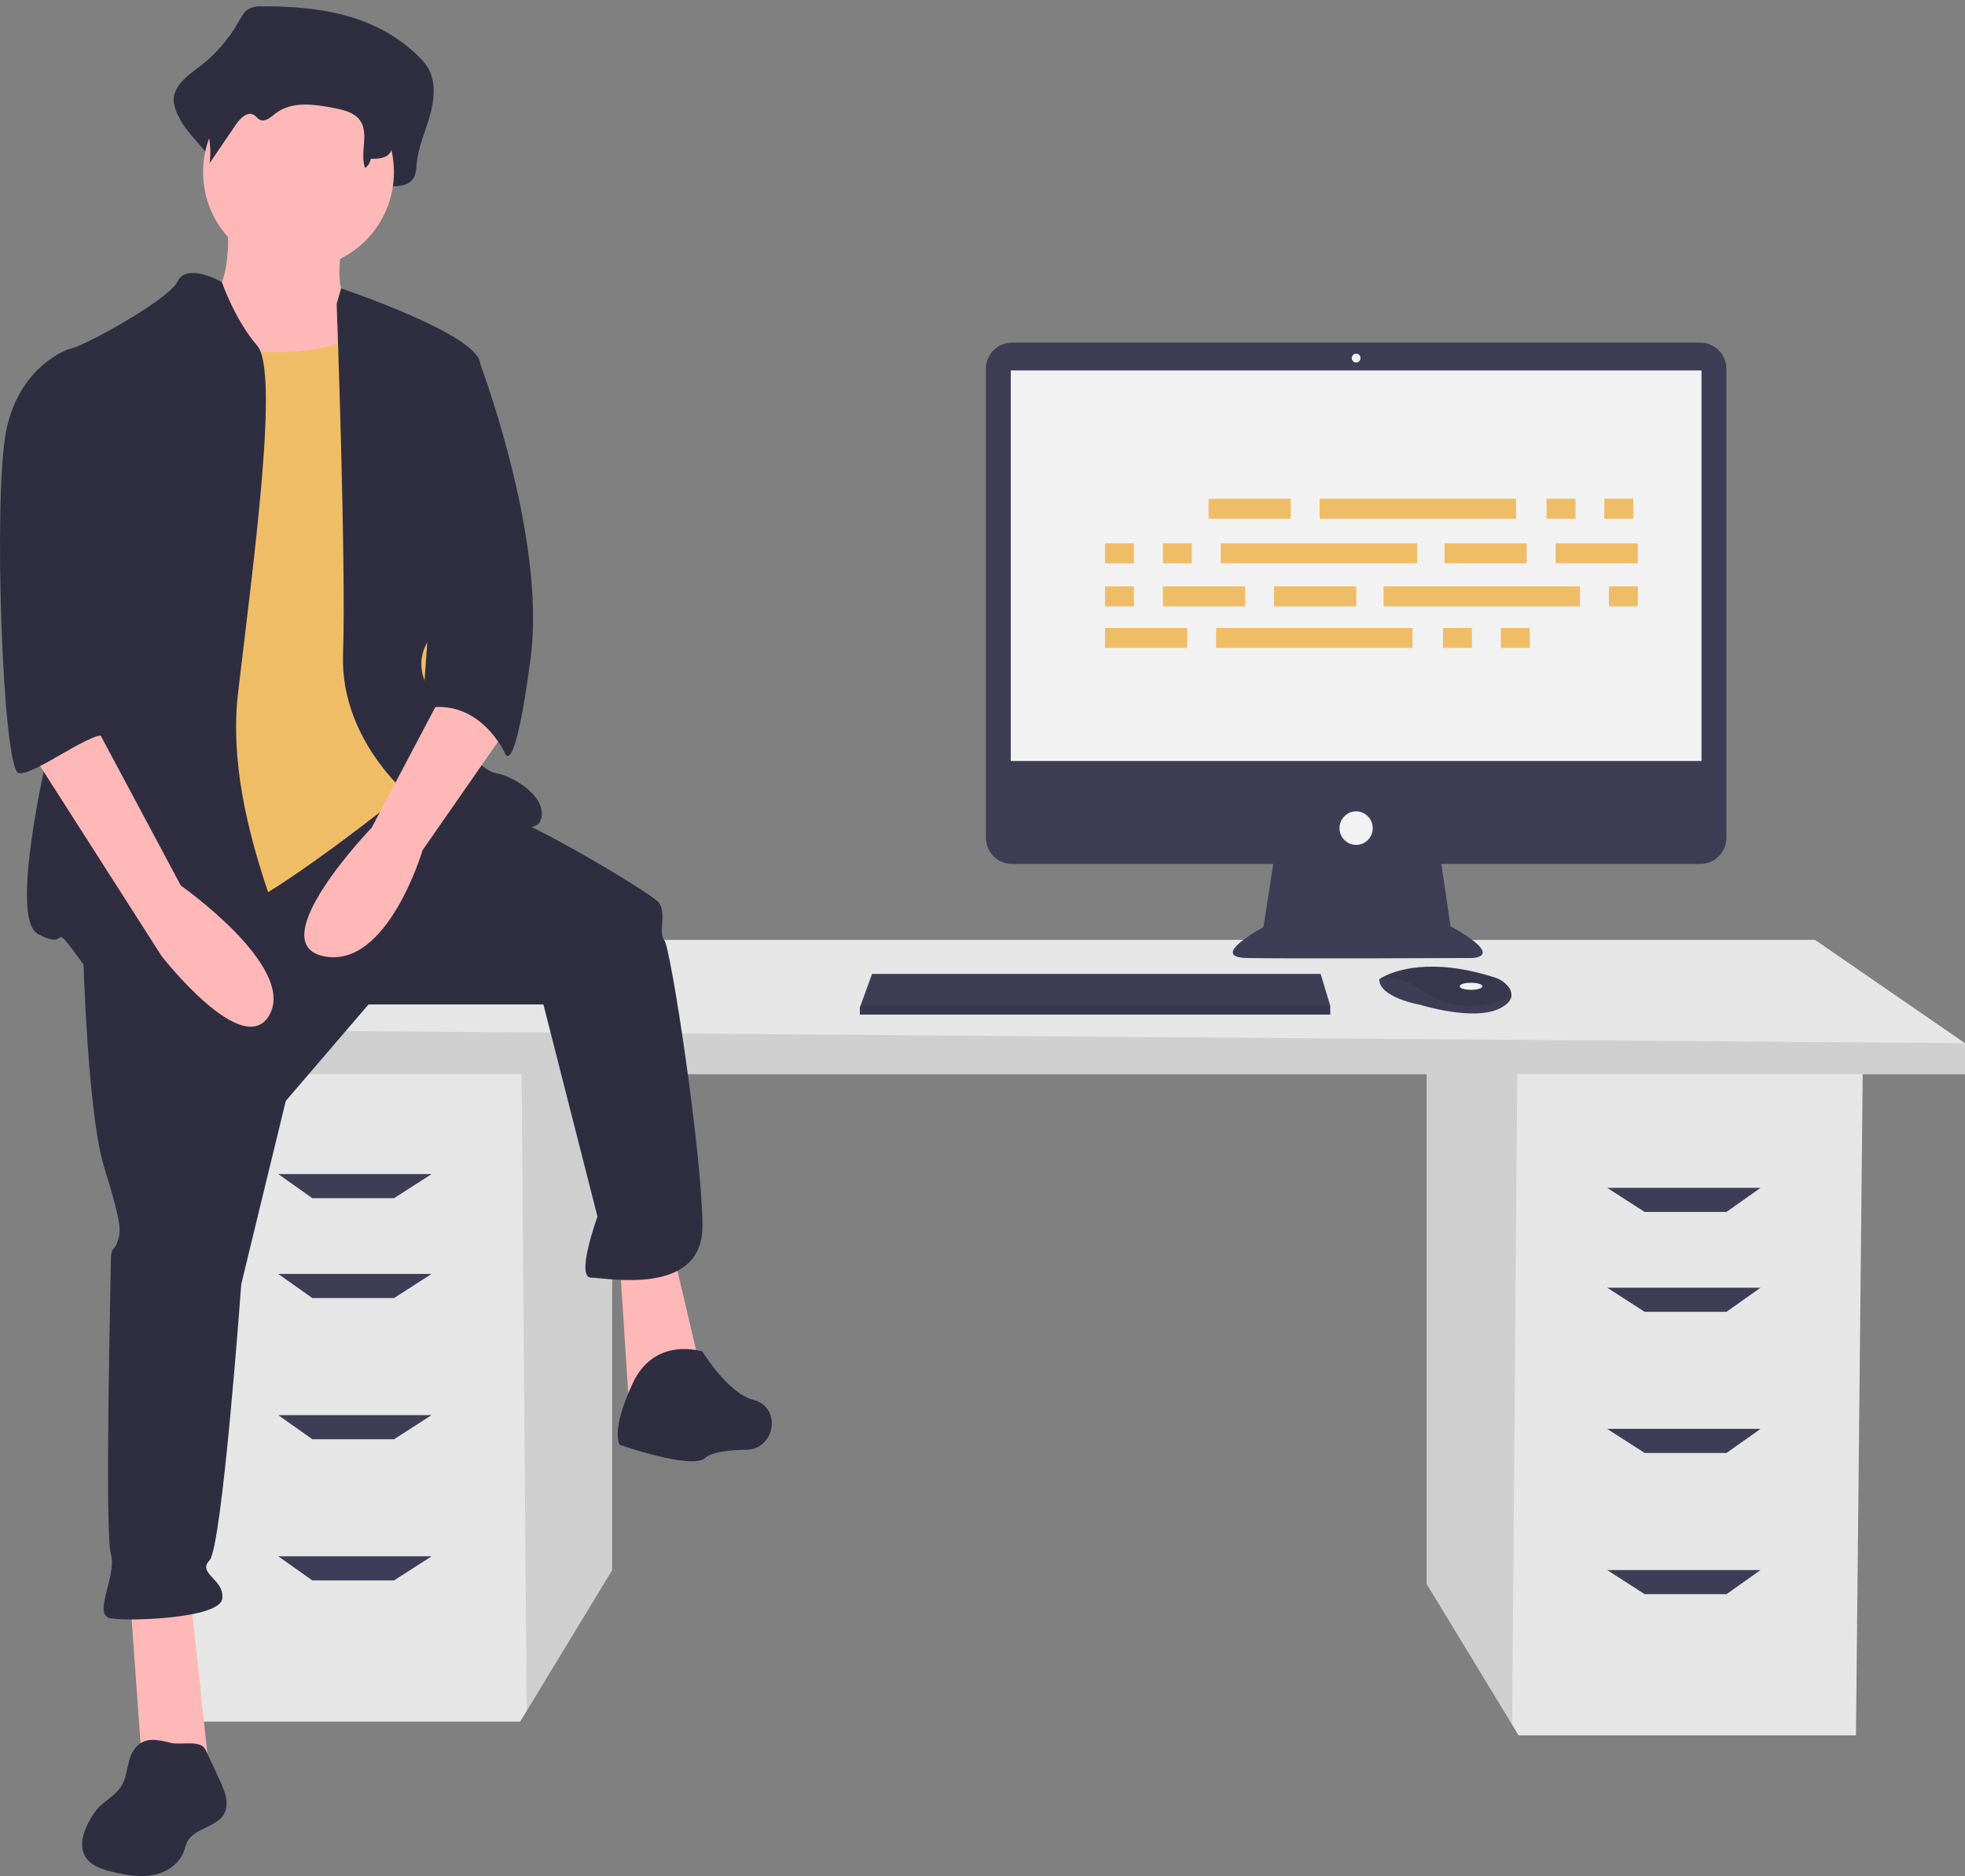 <svg width="310" height="296" viewBox="0 0 310 296" fill="none" xmlns="http://www.w3.org/2000/svg">
<rect x="0" y="0" width="310" height="296" fill="#808080" stroke="none"/>
<g clip-path="url(#clip0)">
<path d="M225.062 168.399V249.892L238.55 272.107L239.576 273.797H292.797L293.873 168.399H225.062Z" fill="#E6E6E6"/>
<path opacity="0.1" d="M225.062 168.399V249.892L238.55 272.107L239.378 168.399H225.062Z" fill="black"/>
<path d="M96.579 166.226V247.719L83.09 269.934L82.064 271.623H28.843L27.768 166.226H96.579Z" fill="#E6E6E6"/>
<path opacity="0.1" d="M96.579 166.226V247.719L83.09 269.934L82.263 166.226H96.579Z" fill="black"/>
<path d="M310 164.596V169.485H20.779V162.423L47.658 148.297H286.346L310 164.596Z" fill="#E6E6E6"/>
<path opacity="0.1" d="M310 164.596V169.485H20.779V162.423L310 164.596Z" fill="black"/>
<path d="M62.173 189.044H49.271L43.895 185.241H68.087L62.173 189.044Z" fill="#3F3D56"/>
<path d="M62.173 204.799H49.271L43.895 200.996H68.087L62.173 204.799Z" fill="#3F3D56"/>
<path d="M62.173 227.074H49.271L43.895 223.271H68.087L62.173 227.074Z" fill="#3F3D56"/>
<path d="M62.173 249.349H49.271L43.895 245.546H68.087L62.173 249.349Z" fill="#3F3D56"/>
<path d="M259.467 191.217H272.369L277.745 187.414H253.553L259.467 191.217Z" fill="#3F3D56"/>
<path d="M259.467 206.972H272.369L277.745 203.169H253.553L259.467 206.972Z" fill="#3F3D56"/>
<path d="M259.467 229.247H272.369L277.745 225.444H253.553L259.467 229.247Z" fill="#3F3D56"/>
<path d="M259.467 251.522H272.369L277.745 247.719H253.553L259.467 251.522Z" fill="#3F3D56"/>
<path d="M268.253 54.059H159.635C159.096 54.059 158.562 54.166 158.063 54.375C157.565 54.584 157.112 54.889 156.73 55.275C156.349 55.66 156.046 56.118 155.84 56.622C155.634 57.125 155.527 57.665 155.527 58.21V132.154C155.527 132.699 155.634 133.239 155.84 133.743C156.046 134.246 156.349 134.704 156.73 135.089C157.112 135.475 157.565 135.781 158.063 135.989C158.562 136.198 159.096 136.305 159.635 136.305H200.867L199.323 146.272C199.323 146.272 190.495 151.012 196.702 151.151C202.909 151.291 232.152 151.151 232.152 151.151C232.152 151.151 237.807 151.151 228.841 146.133L227.388 136.305H268.253C268.792 136.305 269.326 136.198 269.825 135.989C270.323 135.781 270.776 135.475 271.158 135.089C271.539 134.704 271.842 134.246 272.048 133.743C272.254 133.239 272.361 132.699 272.361 132.154V58.21C272.361 57.665 272.254 57.125 272.048 56.622C271.842 56.118 271.539 55.66 271.158 55.275C270.776 54.889 270.323 54.584 269.825 54.375C269.326 54.166 268.792 54.059 268.253 54.059V54.059Z" fill="#3F3D56"/>
<path d="M268.429 58.45H159.459V120.065H268.429V58.45Z" fill="#F2F2F2"/>
<path d="M213.944 57.196C214.325 57.196 214.634 56.883 214.634 56.499C214.634 56.114 214.325 55.802 213.944 55.802C213.563 55.802 213.254 56.114 213.254 56.499C213.254 56.883 213.563 57.196 213.944 57.196Z" fill="#F2F2F2"/>
<path d="M213.944 133.308C215.392 133.308 216.565 132.122 216.565 130.659C216.565 129.197 215.392 128.011 213.944 128.011C212.497 128.011 211.323 129.197 211.323 130.659C211.323 132.122 212.497 133.308 213.944 133.308Z" fill="#F2F2F2"/>
<path d="M209.86 158.679V160.073H135.65V158.958L135.752 158.679L137.581 153.66H208.343L209.86 158.679Z" fill="#3F3D56"/>
<path d="M238.419 157.314C238.284 157.898 237.773 158.514 236.62 159.097C232.482 161.188 224.068 158.539 224.068 158.539C224.068 158.539 217.585 157.424 217.585 154.497C217.767 154.371 217.956 154.257 218.153 154.155C219.893 153.225 225.661 150.93 235.89 154.253C236.643 154.492 237.316 154.937 237.834 155.54C238.063 155.768 238.236 156.048 238.337 156.356C238.439 156.664 238.467 156.993 238.419 157.314Z" fill="#3F3D56"/>
<path opacity="0.1" d="M238.419 157.314C233.354 159.275 228.839 159.422 224.206 156.17C222.453 154.861 220.332 154.154 218.153 154.155C219.893 153.225 225.661 150.93 235.889 154.252C236.643 154.492 237.316 154.937 237.834 155.54C238.063 155.768 238.236 156.048 238.337 156.356C238.439 156.664 238.467 156.993 238.419 157.314Z" fill="black"/>
<path d="M232.068 156.17C233.058 156.17 233.861 155.92 233.861 155.612C233.861 155.304 233.058 155.054 232.068 155.054C231.078 155.054 230.275 155.304 230.275 155.612C230.275 155.92 231.078 156.17 232.068 156.17Z" fill="#F2F2F2"/>
<path opacity="0.1" d="M209.86 158.679V160.073H135.65V158.958L135.752 158.679H209.86Z" fill="black"/>
<path d="M41.262 0.997C40.509 0.935 39.755 1.105 39.1 1.485C38.456 1.931 38.051 2.711 37.637 3.437C36.054 6.245 33.912 8.691 31.345 10.619C29.476 12.003 27.099 13.729 27.419 16.281C27.587 17.123 27.895 17.931 28.33 18.671C30.055 22.189 34.761 24.908 34.298 28.923C36.011 26.024 33.719 24.59 35.433 21.691C36.249 20.311 37.666 18.752 38.898 19.619C39.311 19.91 39.582 20.43 40.011 20.685C41.036 21.293 42.127 20.131 43.034 19.308C46.162 16.47 50.611 17.213 54.504 18.098C56.342 18.515 58.36 19.063 59.447 20.838C60.875 23.172 58.09 25.692 57.386 28.331C57.328 28.556 57.325 28.792 57.378 29.018C57.43 29.244 57.536 29.454 57.686 29.63C57.836 29.806 58.026 29.942 58.239 30.028C58.453 30.113 58.684 30.145 58.913 30.121C60.081 30.004 61.464 29.909 61.533 29.391C63.003 29.444 64.804 29.276 65.433 27.729C65.626 27.117 65.728 26.48 65.735 25.838C65.966 23.24 67.058 20.87 67.78 18.398C68.503 15.925 68.817 13.027 67.598 10.835C67.162 10.106 66.624 9.445 66 8.873C59.078 2.103 49.978 0.987 41.262 0.997Z" fill="#2F2E41"/>
<path d="M35.803 33.993C35.803 33.993 37.308 46.67 31.789 47.685C26.269 48.699 36.807 65.94 36.807 65.94L61.895 68.982L55.874 48.699C55.874 48.699 51.86 47.178 54.368 37.036C56.877 26.894 35.803 33.993 35.803 33.993Z" fill="#FFB8B8"/>
<path d="M20.499 251.788L22.506 279.678H33.043L30.033 251.788H20.499Z" fill="#FFB8B8"/>
<path d="M97.772 199.051L99.277 222.377L110.818 217.306L106.302 198.037L97.772 199.051Z" fill="#FFB8B8"/>
<path d="M12.973 145.299C12.973 145.299 13.474 174.711 16.485 184.345C19.496 193.98 18.994 194.487 18.492 196.008C17.99 197.53 17.488 196.515 17.488 199.051C17.488 201.586 16.485 241.646 17.488 245.196C18.492 248.746 14.478 254.831 17.488 255.338C20.499 255.845 34.549 255.338 35.05 252.295C35.552 249.253 31.036 248.239 33.043 246.21C35.05 244.182 38.061 202.601 38.061 202.601L45.086 173.696L58.132 158.484H85.729L94.259 191.952C94.259 191.952 90.747 201.586 93.256 201.586C95.764 201.586 110.818 204.629 110.818 193.473C110.818 182.317 105.8 149.356 104.796 148.342C103.793 147.328 105.298 143.778 103.793 142.257C102.287 140.736 84.725 130.087 78.203 128.058C71.68 126.03 62.529 123.616 62.529 123.616L12.973 145.299Z" fill="#2F2E41"/>
<path d="M110.818 213.249C110.818 213.249 103.291 210.714 99.779 218.32C96.266 225.927 97.772 227.955 97.772 227.955C97.772 227.955 109.312 232.012 111.319 229.983C112.193 229.101 114.965 228.794 117.82 228.73C122.167 228.631 123.323 222.416 119.218 220.968C119.095 220.925 118.971 220.888 118.846 220.856C114.832 219.842 110.818 213.249 110.818 213.249Z" fill="#2F2E41"/>
<path d="M47.093 42.36C55.406 42.36 62.146 35.549 62.146 27.148C62.146 18.746 55.406 11.935 47.093 11.935C38.779 11.935 32.04 18.746 32.04 27.148C32.04 35.549 38.779 42.36 47.093 42.36Z" fill="#FFB8B8"/>
<path d="M27.524 54.023C27.524 54.023 52.111 59.094 58.132 50.981C64.153 42.867 66.662 73.8 66.662 73.8L69.672 106.254L65.156 124.002C65.156 124.002 41.573 143.271 34.047 144.792C26.52 146.314 14.98 147.328 14.98 147.328C14.98 147.328 18.492 91.041 18.492 90.027C18.492 89.013 27.524 54.023 27.524 54.023Z" fill="#F0BD67"/>
<path d="M35.001 44.513C35.001 44.513 29.531 41.346 28.026 44.389C26.52 47.431 12.471 55.038 10.966 55.038C9.46 55.038 13.976 97.126 11.969 102.197C9.962 107.268 0.428 144.285 5.948 147.328C11.467 150.37 7.453 144.285 12.973 151.892C18.492 159.498 45.588 159.498 47.093 156.455C48.598 153.413 35.05 130.594 37.559 109.296C40.068 87.998 44.082 58.587 40.57 54.53C37.057 50.474 35.001 44.513 35.001 44.513Z" fill="#2F2E41"/>
<path d="M53.114 47.938L53.813 45.508C53.813 45.508 74.69 52.502 75.694 57.066C76.697 61.63 76.195 93.576 72.683 96.112C69.171 98.647 64.153 102.704 67.665 108.789C71.178 114.874 75.192 121.466 78.203 121.973C81.213 122.48 86.733 126.03 85.227 129.58C83.722 133.129 65.658 126.537 65.658 126.537C65.658 126.537 53.616 117.41 54.118 103.211C54.619 89.013 53.114 47.938 53.114 47.938Z" fill="#2F2E41"/>
<path d="M70.676 107.775L58.633 130.594C58.633 130.594 41.072 148.849 51.107 150.877C61.142 152.906 66.662 134.143 66.662 134.143L79.708 115.381L70.676 107.775Z" fill="#FFB8B8"/>
<path d="M41.995 4.977C41.389 4.932 40.781 5.051 40.235 5.322C39.741 5.686 39.334 6.158 39.044 6.701C37.706 8.736 35.961 10.465 33.922 11.778C32.401 12.756 30.466 13.976 30.726 15.779C30.867 16.384 31.119 16.957 31.468 17.469C32.877 19.98 33.438 22.888 33.066 25.751L37.25 19.604C37.914 18.628 39.068 17.526 40.071 18.139C40.407 18.344 40.628 18.712 40.977 18.892C41.812 19.322 42.699 18.501 43.438 17.919C45.984 15.913 49.606 16.439 52.775 17.064C54.271 17.359 55.914 17.746 56.798 19C58.268 21.085 56.733 24.098 57.591 26.507C57.831 26.337 58.035 26.12 58.191 25.869C58.346 25.618 58.45 25.338 58.497 25.046C59.693 25.083 61.159 24.964 61.672 23.871C61.828 23.443 61.911 22.991 61.918 22.534C62.106 20.698 62.994 19.023 63.582 17.276C64.171 15.528 64.426 13.48 63.434 11.931C63.07 11.406 62.632 10.938 62.133 10.543C56.498 5.759 49.09 4.97 41.995 4.977Z" fill="#2F2E41"/>
<path d="M70.676 55.038L75.351 56.292C75.351 56.292 86.231 84.449 83.722 103.718C81.213 122.988 79.708 118.931 79.708 118.931C79.708 118.931 75.694 109.803 66.662 111.832L70.676 55.038Z" fill="#2F2E41"/>
<path d="M21.194 275.992C19.984 277.654 20.227 280.029 19.155 281.785C18.226 283.307 16.475 284.105 15.313 285.454C14.942 285.902 14.611 286.383 14.325 286.89C13.247 288.715 12.371 291.054 13.432 292.888C14.287 294.364 16.082 294.941 17.728 295.334C19.809 295.831 21.971 296.229 24.076 295.849C26.181 295.469 28.238 294.167 28.989 292.143C29.137 291.634 29.312 291.134 29.514 290.645C30.655 288.375 34.234 288.351 35.402 286.095C36.219 284.516 35.468 282.607 34.717 280.995L32.423 276.072C31.662 274.438 28.577 275.377 26.969 274.986C24.871 274.475 22.703 273.913 21.194 275.992Z" fill="#2F2E41"/>
<path d="M4.442 117.917L25.517 150.877C25.517 150.877 38.563 167.611 42.577 160.005C46.591 152.399 28.527 139.721 28.527 139.721L14.98 114.367L4.442 117.917Z" fill="#FFB8B8"/>
<path d="M14.98 56.052L10.965 55.038C10.965 55.038 2.937 57.573 0.93 68.222C-1.077 78.871 0.428 121.466 2.937 121.973C5.446 122.48 15.328 114.557 16.91 116.237C18.492 117.917 13.474 109.296 14.98 104.732C16.485 100.168 14.98 56.052 14.98 56.052Z" fill="#2F2E41"/>
<path d="M203.63 78.687H190.661V81.842H203.63V78.687Z" fill="#F0BD67"/>
<path d="M248.54 78.687H243.977V81.842H248.54V78.687Z" fill="#F0BD67"/>
<path d="M257.667 78.687H253.104V81.842H257.667V78.687Z" fill="#F0BD67"/>
<path d="M239.174 78.687H208.193V81.842H239.174V78.687Z" fill="#F0BD67"/>
<path d="M187.299 99.074H174.33V102.229H187.299V99.074Z" fill="#F0BD67"/>
<path d="M232.209 99.074H227.646V102.229H232.209V99.074Z" fill="#F0BD67"/>
<path d="M241.336 99.074H236.772V102.229H241.336V99.074Z" fill="#F0BD67"/>
<path d="M222.843 99.074H191.862V102.229H222.843V99.074Z" fill="#F0BD67"/>
<path d="M240.855 85.725H227.886V88.88H240.855V85.725Z" fill="#F0BD67"/>
<path d="M258.387 85.725H245.418V88.88H258.387V85.725Z" fill="#F0BD67"/>
<path d="M178.893 85.725H174.33V88.88H178.893V85.725Z" fill="#F0BD67"/>
<path d="M188.02 85.725H183.456V88.88H188.02V85.725Z" fill="#F0BD67"/>
<path d="M223.564 85.725H192.583V88.88H223.564V85.725Z" fill="#F0BD67"/>
<path d="M213.957 92.521H200.988V95.676H213.957V92.521Z" fill="#F0BD67"/>
<path d="M196.425 92.521H183.456V95.676H196.425V92.521Z" fill="#F0BD67"/>
<path d="M178.893 92.521H174.33V95.676H178.893V92.521Z" fill="#F0BD67"/>
<path d="M258.387 92.521H253.824V95.676H258.387V92.521Z" fill="#F0BD67"/>
<path d="M249.261 92.521H218.28V95.676H249.261V92.521Z" fill="#F0BD67"/>
</g>
<defs>
<clipPath id="clip0">
<rect width="310" height="296" fill="white"/>
</clipPath>
</defs>
</svg>
